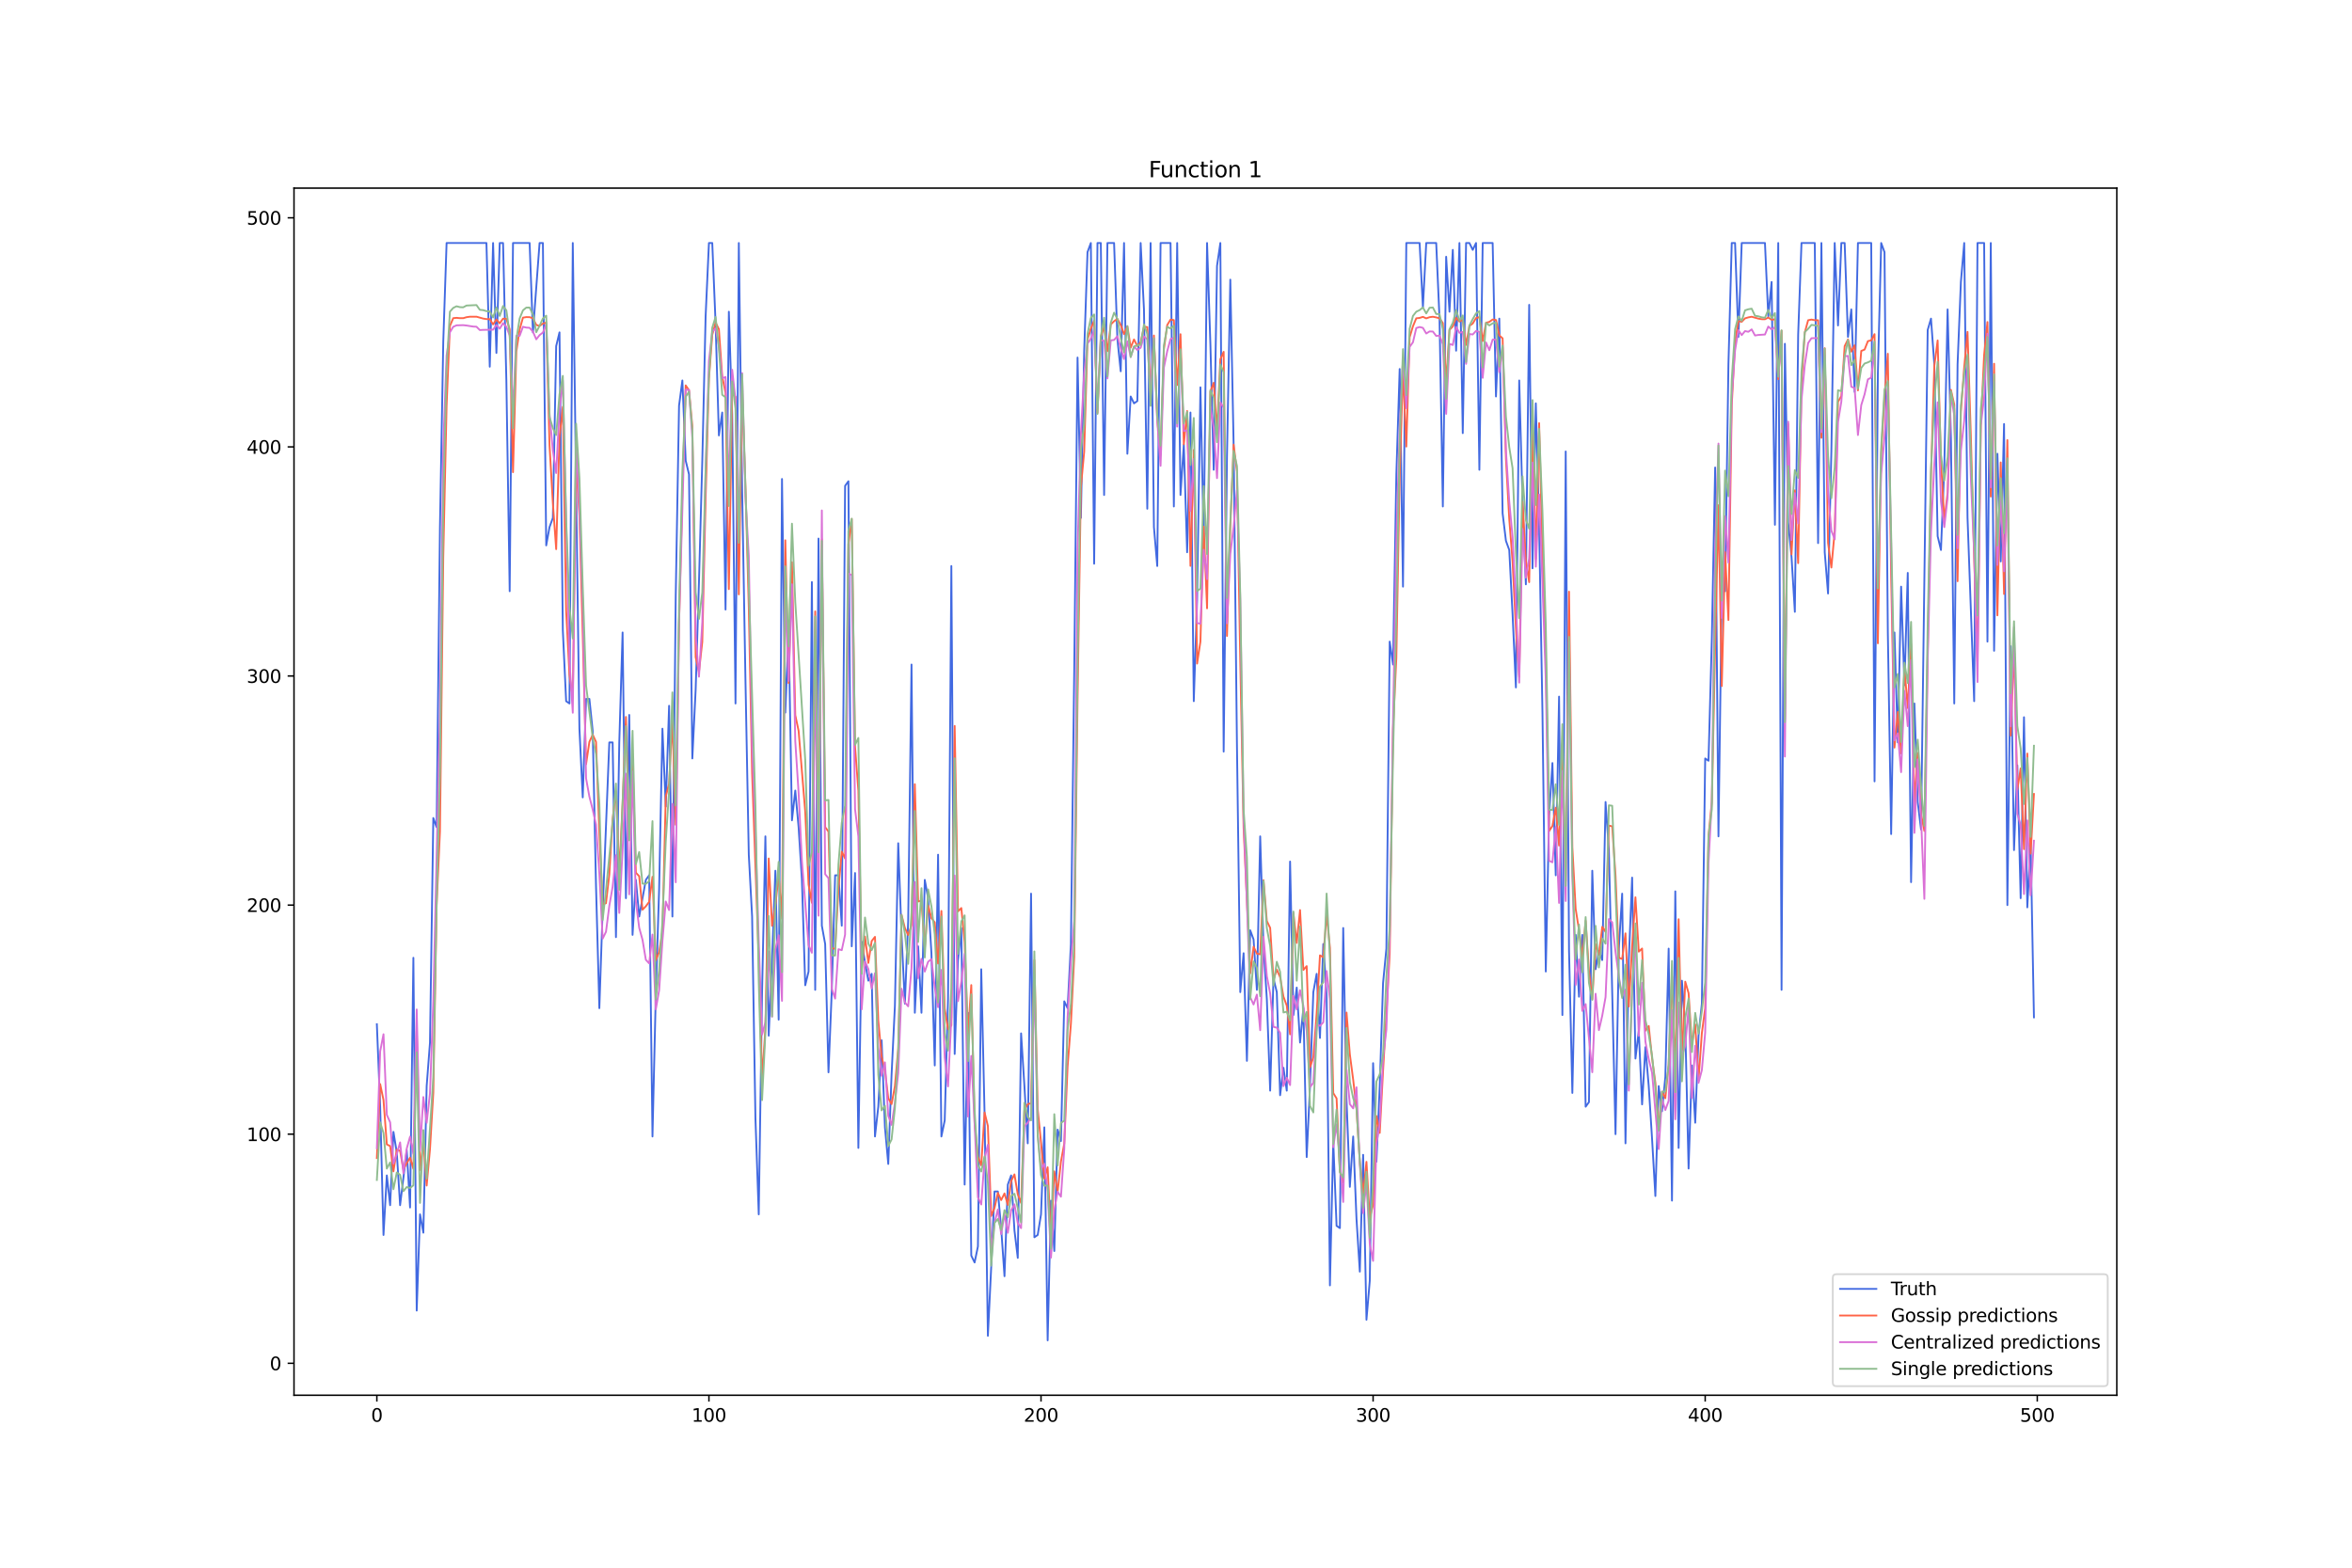 <?xml version="1.0" encoding="utf-8" standalone="no"?>
<!DOCTYPE svg PUBLIC "-//W3C//DTD SVG 1.1//EN"
  "http://www.w3.org/Graphics/SVG/1.1/DTD/svg11.dtd">
<svg xmlns:xlink="http://www.w3.org/1999/xlink" width="1296pt" height="864pt" viewBox="0 0 1296 864" xmlns="http://www.w3.org/2000/svg" version="1.1">
 <defs>
  <style type="text/css">*{stroke-linejoin: round; stroke-linecap: butt}</style>
 </defs>
 <g id="figure_1">
  <g id="patch_1">
   <path d="M 0 864 
L 1296 864 
L 1296 0 
L 0 0 
z
" style="fill: #ffffff"/>
  </g>
  <g id="axes_1">
   <g id="patch_2">
    <path d="M 162 768.96 
L 1166.4 768.96 
L 1166.4 103.68 
L 162 103.68 
z
" style="fill: #ffffff"/>
   </g>
   <g id="matplotlib.axis_1">
    <g id="xtick_1">
     <g id="line2d_1">
      <defs>
       <path id="m5d23e7232f" d="M 0 0 
L 0 3.5 
" style="stroke: #000000; stroke-width: 0.8"/>
      </defs>
      <g>
       <use xlink:href="#m5d23e7232f" x="207.655" y="768.96" style="stroke: #000000; stroke-width: 0.8"/>
      </g>
     </g>
     <g id="text_1">
      <!-- 0 -->
      <g transform="translate(204.473 783.558) scale(0.1 -0.1)">
       <defs>
        <path id="DejaVuSans-30" d="M 2034 4250 
Q 1547 4250 1301 3770 
Q 1056 3291 1056 2328 
Q 1056 1369 1301 889 
Q 1547 409 2034 409 
Q 2525 409 2770 889 
Q 3016 1369 3016 2328 
Q 3016 3291 2770 3770 
Q 2525 4250 2034 4250 
z
M 2034 4750 
Q 2819 4750 3233 4129 
Q 3647 3509 3647 2328 
Q 3647 1150 3233 529 
Q 2819 -91 2034 -91 
Q 1250 -91 836 529 
Q 422 1150 422 2328 
Q 422 3509 836 4129 
Q 1250 4750 2034 4750 
z
" transform="scale(0.016)"/>
       </defs>
       <use xlink:href="#DejaVuSans-30"/>
      </g>
     </g>
    </g>
    <g id="xtick_2">
     <g id="line2d_2">
      <g>
       <use xlink:href="#m5d23e7232f" x="390.639" y="768.96" style="stroke: #000000; stroke-width: 0.8"/>
      </g>
     </g>
     <g id="text_2">
      <!-- 100 -->
      <g transform="translate(381.095 783.558) scale(0.1 -0.1)">
       <defs>
        <path id="DejaVuSans-31" d="M 794 531 
L 1825 531 
L 1825 4091 
L 703 3866 
L 703 4441 
L 1819 4666 
L 2450 4666 
L 2450 531 
L 3481 531 
L 3481 0 
L 794 0 
L 794 531 
z
" transform="scale(0.016)"/>
       </defs>
       <use xlink:href="#DejaVuSans-31"/>
       <use xlink:href="#DejaVuSans-30" x="63.623"/>
       <use xlink:href="#DejaVuSans-30" x="127.246"/>
      </g>
     </g>
    </g>
    <g id="xtick_3">
     <g id="line2d_3">
      <g>
       <use xlink:href="#m5d23e7232f" x="573.623" y="768.96" style="stroke: #000000; stroke-width: 0.8"/>
      </g>
     </g>
     <g id="text_3">
      <!-- 200 -->
      <g transform="translate(564.079 783.558) scale(0.1 -0.1)">
       <defs>
        <path id="DejaVuSans-32" d="M 1228 531 
L 3431 531 
L 3431 0 
L 469 0 
L 469 531 
Q 828 903 1448 1529 
Q 2069 2156 2228 2338 
Q 2531 2678 2651 2914 
Q 2772 3150 2772 3378 
Q 2772 3750 2511 3984 
Q 2250 4219 1831 4219 
Q 1534 4219 1204 4116 
Q 875 4013 500 3803 
L 500 4441 
Q 881 4594 1212 4672 
Q 1544 4750 1819 4750 
Q 2544 4750 2975 4387 
Q 3406 4025 3406 3419 
Q 3406 3131 3298 2873 
Q 3191 2616 2906 2266 
Q 2828 2175 2409 1742 
Q 1991 1309 1228 531 
z
" transform="scale(0.016)"/>
       </defs>
       <use xlink:href="#DejaVuSans-32"/>
       <use xlink:href="#DejaVuSans-30" x="63.623"/>
       <use xlink:href="#DejaVuSans-30" x="127.246"/>
      </g>
     </g>
    </g>
    <g id="xtick_4">
     <g id="line2d_4">
      <g>
       <use xlink:href="#m5d23e7232f" x="756.607" y="768.96" style="stroke: #000000; stroke-width: 0.8"/>
      </g>
     </g>
     <g id="text_4">
      <!-- 300 -->
      <g transform="translate(747.063 783.558) scale(0.1 -0.1)">
       <defs>
        <path id="DejaVuSans-33" d="M 2597 2516 
Q 3050 2419 3304 2112 
Q 3559 1806 3559 1356 
Q 3559 666 3084 287 
Q 2609 -91 1734 -91 
Q 1441 -91 1130 -33 
Q 819 25 488 141 
L 488 750 
Q 750 597 1062 519 
Q 1375 441 1716 441 
Q 2309 441 2620 675 
Q 2931 909 2931 1356 
Q 2931 1769 2642 2001 
Q 2353 2234 1838 2234 
L 1294 2234 
L 1294 2753 
L 1863 2753 
Q 2328 2753 2575 2939 
Q 2822 3125 2822 3475 
Q 2822 3834 2567 4026 
Q 2313 4219 1838 4219 
Q 1578 4219 1281 4162 
Q 984 4106 628 3988 
L 628 4550 
Q 988 4650 1302 4700 
Q 1616 4750 1894 4750 
Q 2613 4750 3031 4423 
Q 3450 4097 3450 3541 
Q 3450 3153 3228 2886 
Q 3006 2619 2597 2516 
z
" transform="scale(0.016)"/>
       </defs>
       <use xlink:href="#DejaVuSans-33"/>
       <use xlink:href="#DejaVuSans-30" x="63.623"/>
       <use xlink:href="#DejaVuSans-30" x="127.246"/>
      </g>
     </g>
    </g>
    <g id="xtick_5">
     <g id="line2d_5">
      <g>
       <use xlink:href="#m5d23e7232f" x="939.591" y="768.96" style="stroke: #000000; stroke-width: 0.8"/>
      </g>
     </g>
     <g id="text_5">
      <!-- 400 -->
      <g transform="translate(930.047 783.558) scale(0.1 -0.1)">
       <defs>
        <path id="DejaVuSans-34" d="M 2419 4116 
L 825 1625 
L 2419 1625 
L 2419 4116 
z
M 2253 4666 
L 3047 4666 
L 3047 1625 
L 3713 1625 
L 3713 1100 
L 3047 1100 
L 3047 0 
L 2419 0 
L 2419 1100 
L 313 1100 
L 313 1709 
L 2253 4666 
z
" transform="scale(0.016)"/>
       </defs>
       <use xlink:href="#DejaVuSans-34"/>
       <use xlink:href="#DejaVuSans-30" x="63.623"/>
       <use xlink:href="#DejaVuSans-30" x="127.246"/>
      </g>
     </g>
    </g>
    <g id="xtick_6">
     <g id="line2d_6">
      <g>
       <use xlink:href="#m5d23e7232f" x="1122.575" y="768.96" style="stroke: #000000; stroke-width: 0.8"/>
      </g>
     </g>
     <g id="text_6">
      <!-- 500 -->
      <g transform="translate(1113.032 783.558) scale(0.1 -0.1)">
       <defs>
        <path id="DejaVuSans-35" d="M 691 4666 
L 3169 4666 
L 3169 4134 
L 1269 4134 
L 1269 2991 
Q 1406 3038 1543 3061 
Q 1681 3084 1819 3084 
Q 2600 3084 3056 2656 
Q 3513 2228 3513 1497 
Q 3513 744 3044 326 
Q 2575 -91 1722 -91 
Q 1428 -91 1123 -41 
Q 819 9 494 109 
L 494 744 
Q 775 591 1075 516 
Q 1375 441 1709 441 
Q 2250 441 2565 725 
Q 2881 1009 2881 1497 
Q 2881 1984 2565 2268 
Q 2250 2553 1709 2553 
Q 1456 2553 1204 2497 
Q 953 2441 691 2322 
L 691 4666 
z
" transform="scale(0.016)"/>
       </defs>
       <use xlink:href="#DejaVuSans-35"/>
       <use xlink:href="#DejaVuSans-30" x="63.623"/>
       <use xlink:href="#DejaVuSans-30" x="127.246"/>
      </g>
     </g>
    </g>
   </g>
   <g id="matplotlib.axis_2">
    <g id="ytick_1">
     <g id="line2d_7">
      <defs>
       <path id="m3caf4c32a7" d="M 0 0 
L -3.5 0 
" style="stroke: #000000; stroke-width: 0.8"/>
      </defs>
      <g>
       <use xlink:href="#m3caf4c32a7" x="162" y="751.346" style="stroke: #000000; stroke-width: 0.8"/>
      </g>
     </g>
     <g id="text_7">
      <!-- 0 -->
      <g transform="translate(148.637 755.146) scale(0.1 -0.1)">
       <use xlink:href="#DejaVuSans-30"/>
      </g>
     </g>
    </g>
    <g id="ytick_2">
     <g id="line2d_8">
      <g>
       <use xlink:href="#m3caf4c32a7" x="162" y="625.083" style="stroke: #000000; stroke-width: 0.8"/>
      </g>
     </g>
     <g id="text_8">
      <!-- 100 -->
      <g transform="translate(135.912 628.882) scale(0.1 -0.1)">
       <use xlink:href="#DejaVuSans-31"/>
       <use xlink:href="#DejaVuSans-30" x="63.623"/>
       <use xlink:href="#DejaVuSans-30" x="127.246"/>
      </g>
     </g>
    </g>
    <g id="ytick_3">
     <g id="line2d_9">
      <g>
       <use xlink:href="#m3caf4c32a7" x="162" y="498.82" style="stroke: #000000; stroke-width: 0.8"/>
      </g>
     </g>
     <g id="text_9">
      <!-- 200 -->
      <g transform="translate(135.912 502.619) scale(0.1 -0.1)">
       <use xlink:href="#DejaVuSans-32"/>
       <use xlink:href="#DejaVuSans-30" x="63.623"/>
       <use xlink:href="#DejaVuSans-30" x="127.246"/>
      </g>
     </g>
    </g>
    <g id="ytick_4">
     <g id="line2d_10">
      <g>
       <use xlink:href="#m3caf4c32a7" x="162" y="372.557" style="stroke: #000000; stroke-width: 0.8"/>
      </g>
     </g>
     <g id="text_10">
      <!-- 300 -->
      <g transform="translate(135.912 376.356) scale(0.1 -0.1)">
       <use xlink:href="#DejaVuSans-33"/>
       <use xlink:href="#DejaVuSans-30" x="63.623"/>
       <use xlink:href="#DejaVuSans-30" x="127.246"/>
      </g>
     </g>
    </g>
    <g id="ytick_5">
     <g id="line2d_11">
      <g>
       <use xlink:href="#m3caf4c32a7" x="162" y="246.294" style="stroke: #000000; stroke-width: 0.8"/>
      </g>
     </g>
     <g id="text_11">
      <!-- 400 -->
      <g transform="translate(135.912 250.093) scale(0.1 -0.1)">
       <use xlink:href="#DejaVuSans-34"/>
       <use xlink:href="#DejaVuSans-30" x="63.623"/>
       <use xlink:href="#DejaVuSans-30" x="127.246"/>
      </g>
     </g>
    </g>
    <g id="ytick_6">
     <g id="line2d_12">
      <g>
       <use xlink:href="#m3caf4c32a7" x="162" y="120.031" style="stroke: #000000; stroke-width: 0.8"/>
      </g>
     </g>
     <g id="text_12">
      <!-- 500 -->
      <g transform="translate(135.912 123.83) scale(0.1 -0.1)">
       <use xlink:href="#DejaVuSans-35"/>
       <use xlink:href="#DejaVuSans-30" x="63.623"/>
       <use xlink:href="#DejaVuSans-30" x="127.246"/>
      </g>
     </g>
    </g>
   </g>
   <g id="line2d_13">
    <path d="M 207.655 564.477 
L 209.484 609.932 
L 211.314 680.639 
L 213.144 647.811 
L 214.974 664.225 
L 216.804 623.821 
L 218.634 635.184 
L 220.463 664.225 
L 224.123 633.922 
L 225.953 665.487 
L 227.783 527.861 
L 229.613 722.306 
L 231.442 669.275 
L 233.272 679.376 
L 235.102 598.568 
L 236.932 574.578 
L 238.762 450.84 
L 240.592 455.891 
L 242.422 290.486 
L 244.251 188.213 
L 246.081 133.92 
L 268.039 133.92 
L 269.869 202.102 
L 271.699 133.92 
L 273.529 194.526 
L 275.359 133.92 
L 277.189 133.92 
L 279.018 209.678 
L 280.848 325.84 
L 282.678 133.92 
L 291.827 133.92 
L 293.657 183.163 
L 297.317 133.92 
L 299.147 133.92 
L 300.976 300.587 
L 302.806 290.486 
L 304.636 285.436 
L 306.466 190.738 
L 308.296 183.163 
L 310.126 347.305 
L 311.956 386.446 
L 313.785 387.709 
L 315.615 133.92 
L 319.275 401.598 
L 321.105 439.477 
L 322.935 385.183 
L 324.764 385.183 
L 326.594 402.86 
L 328.424 488.719 
L 330.254 555.639 
L 332.084 501.345 
L 335.743 409.173 
L 337.573 409.173 
L 339.403 516.497 
L 341.233 409.173 
L 343.063 348.567 
L 344.893 495.032 
L 346.723 394.022 
L 348.552 515.234 
L 350.382 484.931 
L 352.212 505.133 
L 355.872 484.931 
L 357.702 482.406 
L 359.531 626.346 
L 361.361 548.063 
L 363.191 489.982 
L 365.021 401.598 
L 366.851 444.527 
L 368.681 388.971 
L 370.51 505.133 
L 372.34 328.365 
L 374.17 223.567 
L 376 209.678 
L 377.83 253.87 
L 379.66 261.446 
L 381.489 418.012 
L 383.319 380.133 
L 385.149 320.789 
L 386.979 253.87 
L 388.809 174.324 
L 390.639 133.92 
L 392.469 133.92 
L 394.298 178.112 
L 396.128 239.981 
L 397.958 227.355 
L 399.788 335.941 
L 401.618 171.799 
L 403.448 228.617 
L 405.277 387.709 
L 407.107 133.92 
L 408.937 270.284 
L 410.767 375.082 
L 412.597 471.042 
L 414.427 505.133 
L 416.256 616.245 
L 418.086 669.275 
L 419.916 546.8 
L 421.746 460.941 
L 423.576 570.79 
L 425.406 529.123 
L 427.236 479.881 
L 429.065 561.952 
L 430.895 263.971 
L 432.725 392.759 
L 434.555 347.305 
L 436.385 452.103 
L 438.215 435.689 
L 440.044 455.891 
L 441.874 484.931 
L 443.704 543.012 
L 445.534 535.436 
L 447.364 320.789 
L 449.194 545.538 
L 451.023 296.799 
L 452.853 510.184 
L 454.683 520.285 
L 456.513 590.992 
L 458.343 545.538 
L 460.173 482.406 
L 462.003 482.406 
L 463.832 510.184 
L 465.662 267.759 
L 467.492 265.234 
L 469.322 521.548 
L 471.152 481.143 
L 472.982 632.659 
L 474.811 519.022 
L 476.641 530.386 
L 478.471 540.487 
L 480.301 536.699 
L 482.131 626.346 
L 483.961 609.932 
L 485.79 573.315 
L 487.62 621.295 
L 489.45 641.497 
L 491.28 592.255 
L 493.11 554.376 
L 494.94 464.729 
L 496.77 515.234 
L 498.599 553.113 
L 500.429 507.659 
L 502.259 366.244 
L 504.089 558.164 
L 505.919 521.548 
L 507.749 558.164 
L 509.578 484.931 
L 511.408 495.032 
L 513.238 525.335 
L 515.068 587.204 
L 516.898 471.042 
L 518.728 626.346 
L 520.557 617.507 
L 522.387 550.588 
L 524.217 311.951 
L 526.047 580.891 
L 527.877 529.123 
L 529.707 511.447 
L 531.536 652.861 
L 533.366 558.164 
L 535.196 692.003 
L 537.026 695.791 
L 538.856 686.952 
L 540.686 534.174 
L 542.516 613.72 
L 544.345 736.195 
L 546.175 698.316 
L 548.005 656.649 
L 549.835 656.649 
L 551.665 676.851 
L 553.495 703.366 
L 555.324 652.861 
L 557.154 647.811 
L 558.984 678.114 
L 560.814 693.265 
L 562.644 569.528 
L 564.474 598.568 
L 566.303 630.134 
L 568.133 492.507 
L 569.963 681.902 
L 571.793 680.639 
L 573.623 669.275 
L 575.453 621.295 
L 577.283 738.72 
L 579.112 661.7 
L 580.942 689.477 
L 582.772 622.558 
L 584.602 628.871 
L 586.432 551.851 
L 588.262 555.639 
L 590.091 520.285 
L 591.921 370.032 
L 593.751 197.052 
L 595.581 285.436 
L 597.411 193.264 
L 599.241 138.971 
L 601.07 133.92 
L 602.9 310.688 
L 604.73 133.92 
L 606.56 133.92 
L 608.39 272.809 
L 610.22 133.92 
L 613.879 133.92 
L 615.709 186.95 
L 617.539 204.627 
L 619.369 133.92 
L 621.199 250.082 
L 623.029 218.516 
L 624.858 222.304 
L 626.688 221.042 
L 628.518 133.92 
L 630.348 170.536 
L 632.178 280.385 
L 634.008 133.92 
L 635.837 290.486 
L 637.667 311.951 
L 639.497 133.92 
L 644.987 133.92 
L 646.817 279.123 
L 648.646 133.92 
L 650.476 272.809 
L 652.306 245.031 
L 654.136 304.375 
L 655.966 227.355 
L 657.796 386.446 
L 659.625 330.89 
L 661.455 213.466 
L 663.285 298.062 
L 665.115 133.92 
L 666.945 189.476 
L 668.775 258.92 
L 670.604 146.546 
L 672.434 133.92 
L 674.264 414.224 
L 676.094 251.345 
L 677.924 154.122 
L 679.754 245.031 
L 681.583 410.436 
L 683.413 546.8 
L 685.243 525.335 
L 687.073 584.679 
L 688.903 512.709 
L 690.733 517.76 
L 692.563 545.538 
L 694.392 460.941 
L 696.222 521.548 
L 698.052 550.588 
L 699.882 601.093 
L 701.712 539.224 
L 703.542 546.8 
L 705.371 603.619 
L 707.201 588.467 
L 709.031 601.093 
L 710.861 474.83 
L 712.691 559.426 
L 714.521 544.275 
L 716.35 574.578 
L 718.18 555.639 
L 720.01 637.71 
L 721.84 598.568 
L 723.67 546.8 
L 725.5 536.699 
L 727.33 572.053 
L 729.159 520.285 
L 730.989 548.063 
L 732.819 708.417 
L 734.649 628.871 
L 736.479 675.588 
L 738.309 676.851 
L 740.138 511.447 
L 741.968 606.144 
L 743.798 654.124 
L 745.628 626.346 
L 747.458 671.801 
L 749.288 700.841 
L 751.117 636.447 
L 752.947 727.356 
L 754.777 705.892 
L 756.607 585.942 
L 758.437 640.235 
L 760.267 598.568 
L 762.097 541.75 
L 763.926 522.81 
L 765.756 353.618 
L 767.586 366.244 
L 769.416 261.446 
L 771.246 203.365 
L 773.076 323.315 
L 774.905 133.92 
L 782.225 133.92 
L 784.055 169.274 
L 785.884 133.92 
L 791.374 133.92 
L 793.204 175.587 
L 795.034 279.123 
L 796.864 141.496 
L 798.693 171.799 
L 800.523 137.708 
L 802.353 193.264 
L 804.183 133.92 
L 806.013 238.718 
L 807.843 133.92 
L 809.672 133.92 
L 811.502 137.708 
L 813.332 133.92 
L 815.162 258.92 
L 816.992 133.92 
L 822.481 133.92 
L 824.311 218.516 
L 826.141 175.587 
L 827.971 282.91 
L 829.801 298.062 
L 831.63 303.112 
L 833.46 338.466 
L 835.29 378.87 
L 837.12 209.678 
L 838.95 276.597 
L 840.78 322.052 
L 842.61 168.011 
L 844.439 313.214 
L 846.269 222.304 
L 848.099 290.486 
L 849.929 392.759 
L 851.759 535.436 
L 853.589 449.578 
L 855.418 420.537 
L 857.248 482.406 
L 859.078 383.921 
L 860.908 559.426 
L 862.738 248.819 
L 864.568 524.073 
L 866.397 602.356 
L 868.227 515.234 
L 870.057 549.325 
L 871.887 515.234 
L 873.717 609.932 
L 875.547 607.406 
L 877.377 479.881 
L 879.206 534.174 
L 881.036 524.073 
L 882.866 529.123 
L 884.696 442.002 
L 886.526 468.517 
L 890.185 625.083 
L 892.015 522.81 
L 893.845 492.507 
L 895.675 630.134 
L 897.505 529.123 
L 899.335 483.669 
L 901.164 583.416 
L 902.994 568.265 
L 904.824 608.669 
L 906.654 577.103 
L 908.484 598.568 
L 910.314 627.609 
L 912.144 659.174 
L 913.973 598.568 
L 915.803 612.457 
L 917.633 593.517 
L 919.463 522.81 
L 921.293 661.7 
L 923.123 491.244 
L 924.952 632.659 
L 926.782 540.487 
L 928.612 565.74 
L 930.442 644.023 
L 932.272 587.204 
L 934.102 618.77 
L 935.931 570.79 
L 937.761 553.113 
L 939.591 418.012 
L 941.421 419.274 
L 943.251 352.355 
L 945.081 257.658 
L 946.911 460.941 
L 948.74 325.84 
L 950.57 325.84 
L 952.4 200.839 
L 954.23 133.92 
L 956.06 133.92 
L 957.89 185.688 
L 959.719 133.92 
L 972.528 133.92 
L 974.358 174.324 
L 976.188 155.385 
L 978.018 289.224 
L 979.848 133.92 
L 981.678 545.538 
L 983.507 189.476 
L 985.337 287.961 
L 987.167 306.9 
L 988.997 337.204 
L 990.827 184.425 
L 992.657 133.92 
L 999.976 133.92 
L 1001.806 299.325 
L 1003.636 133.92 
L 1005.465 304.375 
L 1007.295 327.102 
L 1009.125 248.819 
L 1010.955 133.92 
L 1012.785 179.375 
L 1014.615 133.92 
L 1016.444 133.92 
L 1018.274 185.688 
L 1020.104 170.536 
L 1021.934 215.991 
L 1023.764 133.92 
L 1031.083 133.92 
L 1032.913 430.638 
L 1034.743 205.89 
L 1036.573 133.92 
L 1038.403 138.971 
L 1040.232 348.567 
L 1042.062 459.679 
L 1043.892 348.567 
L 1045.722 409.173 
L 1047.552 323.315 
L 1049.382 377.608 
L 1051.211 315.739 
L 1053.041 486.194 
L 1054.871 387.709 
L 1056.701 442.002 
L 1058.531 457.153 
L 1062.191 181.9 
L 1064.02 175.587 
L 1065.85 200.839 
L 1067.68 295.537 
L 1069.51 303.112 
L 1071.34 257.658 
L 1073.17 170.536 
L 1074.999 241.244 
L 1076.829 387.709 
L 1078.659 200.839 
L 1080.489 155.385 
L 1082.319 133.92 
L 1084.149 285.436 
L 1087.808 386.446 
L 1089.638 133.92 
L 1093.298 133.92 
L 1095.128 353.618 
L 1096.958 133.92 
L 1098.787 358.668 
L 1100.617 250.082 
L 1102.447 309.426 
L 1104.277 233.668 
L 1106.107 498.82 
L 1107.937 356.143 
L 1109.766 468.517 
L 1111.596 421.8 
L 1113.426 495.032 
L 1115.256 395.285 
L 1117.086 500.083 
L 1118.916 464.729 
L 1120.745 560.689 
L 1120.745 560.689 
" clip-path="url(#p516ac23c42)" style="fill: none; stroke: #4169e1; stroke-linecap: square"/>
   </g>
   <g id="line2d_14">
    <path d="M 207.655 638.243 
L 209.484 597.471 
L 211.314 606.238 
L 213.144 630.724 
L 214.974 631.615 
L 216.804 645.581 
L 218.634 633.586 
L 220.463 634.275 
L 222.293 644.57 
L 224.123 641.06 
L 225.953 638.035 
L 227.783 644.151 
L 229.613 568.093 
L 231.442 644.853 
L 233.272 628.803 
L 235.102 653.397 
L 236.932 633.326 
L 238.762 602.196 
L 240.592 498.722 
L 242.422 458.168 
L 244.251 306.867 
L 246.081 223.57 
L 247.911 179.637 
L 249.741 175.355 
L 251.571 175.168 
L 253.401 175.349 
L 255.23 175.356 
L 257.06 174.812 
L 258.89 174.54 
L 262.55 174.532 
L 266.209 175.561 
L 268.039 175.857 
L 269.869 175.876 
L 271.699 178.793 
L 273.529 176.048 
L 275.359 178.2 
L 277.189 175.627 
L 279.018 175.69 
L 280.848 181.468 
L 282.678 260.245 
L 284.508 193.797 
L 286.338 181.563 
L 288.168 175.058 
L 289.997 174.762 
L 291.827 174.787 
L 293.657 175.414 
L 295.487 179.061 
L 297.317 179.664 
L 299.147 178.341 
L 300.976 177.806 
L 302.806 245.523 
L 304.636 277.202 
L 306.466 302.662 
L 308.296 240.932 
L 310.126 224.194 
L 311.956 336.388 
L 313.785 371.91 
L 315.615 384.516 
L 317.445 253.846 
L 319.275 284.316 
L 321.105 350.066 
L 322.935 421.191 
L 324.764 408.855 
L 326.594 404.913 
L 328.424 408.877 
L 330.254 458.999 
L 332.084 498.301 
L 333.914 497.791 
L 335.743 481.892 
L 337.573 451.286 
L 339.403 436.013 
L 341.233 481.169 
L 343.063 442.764 
L 344.893 395.122 
L 346.723 458.928 
L 348.552 417.642 
L 350.382 480.969 
L 352.212 482.914 
L 354.042 501.372 
L 355.872 499.484 
L 357.702 497.032 
L 359.531 483.238 
L 361.361 529.27 
L 363.191 524.699 
L 365.021 513.368 
L 366.851 438.934 
L 368.681 431.885 
L 370.51 397.019 
L 372.34 454.563 
L 374.17 344.054 
L 376 270.913 
L 377.83 212.401 
L 379.66 215.042 
L 381.489 234.973 
L 383.319 362.205 
L 385.149 370.342 
L 386.979 353.68 
L 388.809 274.653 
L 390.639 208.749 
L 392.469 184.517 
L 394.298 177.737 
L 396.128 181.432 
L 397.958 207.492 
L 399.788 216.471 
L 401.618 324.698 
L 403.448 217.007 
L 405.277 218.62 
L 407.107 327.575 
L 408.937 216.255 
L 410.767 268.301 
L 412.597 334.963 
L 414.427 426.018 
L 418.086 528.704 
L 419.916 594.709 
L 421.746 566.817 
L 423.576 473.129 
L 425.406 510.251 
L 427.236 499.099 
L 429.065 482.353 
L 430.895 506.311 
L 432.725 297.763 
L 434.555 376.486 
L 436.385 309.846 
L 438.215 394.128 
L 440.044 402.772 
L 443.704 447.369 
L 445.534 487.567 
L 447.364 497.558 
L 449.194 336.969 
L 451.023 467.674 
L 452.853 297.17 
L 454.683 455.839 
L 456.513 458.334 
L 458.343 522.516 
L 460.173 522.992 
L 462.003 489.684 
L 463.832 469.368 
L 465.662 473.155 
L 467.492 299.906 
L 469.322 286.042 
L 471.152 411.624 
L 472.982 435.774 
L 474.811 535.033 
L 476.641 516.17 
L 478.471 530.713 
L 480.301 518.65 
L 482.131 516.329 
L 483.961 562.434 
L 485.79 582.28 
L 487.62 589.95 
L 489.45 605.296 
L 491.28 608.509 
L 493.11 598.598 
L 494.94 577.795 
L 496.77 504.211 
L 498.599 511.397 
L 500.429 515.322 
L 502.259 509.942 
L 504.089 432.182 
L 505.919 496.858 
L 507.749 496.355 
L 509.578 522.611 
L 511.408 498.953 
L 513.238 506.049 
L 515.068 508.319 
L 516.898 531.057 
L 518.728 502.049 
L 520.557 555.788 
L 522.387 567.302 
L 524.217 565.188 
L 526.047 400.081 
L 527.877 502.299 
L 529.707 500.448 
L 531.536 519.299 
L 533.366 570.095 
L 535.196 542.904 
L 537.026 618.931 
L 538.856 637.477 
L 540.686 642.259 
L 542.516 613.13 
L 544.345 620.545 
L 546.175 670.203 
L 548.005 665.708 
L 549.835 657.412 
L 551.665 661.397 
L 553.495 657.727 
L 555.324 664.051 
L 557.154 650.914 
L 558.984 647.229 
L 560.814 658.226 
L 562.644 663.004 
L 564.474 612.064 
L 566.303 608.476 
L 568.133 608.09 
L 569.963 529.142 
L 571.793 611.164 
L 573.623 629.643 
L 575.453 649.534 
L 577.283 643.31 
L 579.112 683.127 
L 580.942 645.562 
L 582.772 656.8 
L 584.602 640.162 
L 586.432 630.219 
L 588.262 587.905 
L 590.091 564.136 
L 591.921 527.426 
L 593.751 385.927 
L 595.581 268.678 
L 597.411 248.894 
L 599.241 187.148 
L 601.07 181.099 
L 602.9 176.704 
L 604.73 227.585 
L 606.56 185.506 
L 608.39 180.043 
L 610.22 193.543 
L 612.05 178.828 
L 613.879 177.046 
L 615.709 175.719 
L 617.539 179.1 
L 619.369 184.156 
L 621.199 179.78 
L 623.029 191.587 
L 624.858 187.085 
L 626.688 190.684 
L 628.518 188.651 
L 630.348 180.2 
L 632.178 180.237 
L 634.008 217.347 
L 635.837 184.916 
L 637.667 231.089 
L 639.497 250.807 
L 641.327 192.49 
L 643.157 179.162 
L 644.987 176.131 
L 646.817 176.406 
L 648.646 212.205 
L 650.476 184.187 
L 652.306 244.849 
L 654.136 226.51 
L 655.966 311.874 
L 657.796 247.98 
L 659.625 365.713 
L 661.455 353.642 
L 663.285 290.276 
L 665.115 335.272 
L 666.945 215.758 
L 668.775 210.959 
L 670.604 237.749 
L 672.434 197.985 
L 674.264 193.879 
L 676.094 350.504 
L 677.924 290.643 
L 679.754 245.058 
L 681.583 259.772 
L 683.413 364.793 
L 685.243 456.163 
L 688.903 536.441 
L 690.733 521.784 
L 692.563 525.598 
L 694.392 525.94 
L 696.222 485.068 
L 698.052 507.598 
L 699.882 511.354 
L 701.712 539.822 
L 703.542 534.445 
L 705.371 538.534 
L 707.201 549.27 
L 709.031 554.215 
L 710.861 570.075 
L 712.691 503.11 
L 714.521 519.681 
L 716.35 501.558 
L 718.18 534.578 
L 720.01 532.457 
L 721.84 588.232 
L 723.67 582.737 
L 725.5 558.597 
L 727.33 526.526 
L 729.159 527.558 
L 730.989 504 
L 732.819 522.224 
L 734.649 602.413 
L 736.479 605.365 
L 738.309 645.393 
L 740.138 651.681 
L 741.968 558.038 
L 743.798 581.108 
L 745.628 595.029 
L 747.458 611.011 
L 749.288 640.32 
L 751.117 657.689 
L 752.947 640.317 
L 754.777 671.394 
L 756.607 664.011 
L 758.437 615.067 
L 760.267 624.378 
L 762.097 590.22 
L 763.926 558.876 
L 765.756 525.604 
L 767.586 401.75 
L 769.416 362.558 
L 771.246 262.76 
L 773.076 204.083 
L 774.905 246.115 
L 776.735 185.879 
L 778.565 179.841 
L 780.395 175.424 
L 782.225 175.216 
L 784.055 174.626 
L 785.884 175.455 
L 787.714 174.807 
L 789.544 174.563 
L 791.374 174.925 
L 793.204 175.416 
L 795.034 178.048 
L 796.864 210.49 
L 798.693 181.84 
L 800.523 179.895 
L 802.353 175.188 
L 804.183 177.204 
L 806.013 176.29 
L 807.843 190.098 
L 809.672 179.615 
L 811.502 178.307 
L 813.332 175.27 
L 815.162 174.73 
L 816.992 187.953 
L 818.822 177.915 
L 820.651 177.412 
L 822.481 176.086 
L 824.311 176.353 
L 826.141 184.82 
L 827.971 186.478 
L 829.801 252.801 
L 831.63 286.075 
L 833.46 309.525 
L 835.29 346.36 
L 837.12 373.008 
L 838.95 276.495 
L 840.78 308.986 
L 842.61 320.85 
L 844.439 230.243 
L 846.269 308.012 
L 848.099 233.212 
L 849.929 304.877 
L 851.759 363.06 
L 853.589 458.023 
L 855.418 455.241 
L 857.248 445.154 
L 859.078 466.017 
L 860.908 413.137 
L 862.738 485.544 
L 864.568 326.087 
L 866.397 466.961 
L 868.227 500.966 
L 870.057 512.588 
L 871.887 527.436 
L 873.717 507.455 
L 875.547 534.947 
L 877.377 550.602 
L 879.206 520.358 
L 881.036 526.117 
L 882.866 510.832 
L 884.696 513.585 
L 886.526 454.986 
L 888.356 455.44 
L 890.185 482.538 
L 892.015 527.804 
L 893.845 528.551 
L 895.675 514.389 
L 897.505 554.734 
L 899.335 521.52 
L 901.164 494.52 
L 902.994 524.481 
L 904.824 522.754 
L 906.654 568.067 
L 908.484 565.446 
L 910.314 583.161 
L 912.144 596.753 
L 913.973 621.695 
L 915.803 601.601 
L 917.633 605.268 
L 919.463 586.829 
L 921.293 538.007 
L 923.123 590.894 
L 924.952 506.614 
L 926.782 583.844 
L 928.612 541.026 
L 930.442 547.356 
L 932.272 575.538 
L 934.102 564.586 
L 935.931 595.094 
L 937.761 569.377 
L 939.591 555.672 
L 941.421 460.749 
L 943.251 442.071 
L 945.081 356.911 
L 946.911 278.423 
L 948.74 378.128 
L 950.57 304.302 
L 952.4 341.706 
L 954.23 223.292 
L 956.06 188.375 
L 957.89 176.94 
L 959.719 177.354 
L 961.549 175.439 
L 963.379 174.905 
L 965.209 174.555 
L 968.869 175.588 
L 970.698 175.907 
L 972.528 175.928 
L 974.358 175.031 
L 976.188 176.221 
L 978.018 175.941 
L 979.848 208.965 
L 981.678 182.248 
L 983.507 396.723 
L 985.337 233.684 
L 987.167 305.532 
L 988.997 270.211 
L 990.827 310.364 
L 992.657 210.978 
L 994.486 183.207 
L 996.316 176.477 
L 998.146 176.123 
L 999.976 176.463 
L 1001.806 176.483 
L 1003.636 241.31 
L 1005.465 191.893 
L 1007.295 299.173 
L 1009.125 312.792 
L 1010.955 292.845 
L 1012.785 221.43 
L 1014.615 218.297 
L 1016.444 190.772 
L 1018.274 187.079 
L 1020.104 193.777 
L 1021.934 190.289 
L 1023.764 215.161 
L 1025.594 193.401 
L 1027.424 192.655 
L 1029.253 187.999 
L 1031.083 187.595 
L 1032.913 184.15 
L 1034.743 354.539 
L 1036.573 249.938 
L 1038.403 218.791 
L 1040.232 194.947 
L 1042.062 317.382 
L 1043.892 412.023 
L 1045.722 392.406 
L 1047.552 415.239 
L 1049.382 367.887 
L 1051.211 390.217 
L 1053.041 354.945 
L 1054.871 443.113 
L 1056.701 414.971 
L 1058.531 448.758 
L 1060.361 457.97 
L 1064.02 262.031 
L 1065.85 201.559 
L 1067.68 187.636 
L 1069.51 254.336 
L 1071.34 286.844 
L 1073.17 271.557 
L 1074.999 214.873 
L 1076.829 222.966 
L 1078.659 320.325 
L 1080.489 226.903 
L 1082.319 202.333 
L 1084.149 182.896 
L 1085.978 239.933 
L 1087.808 307.372 
L 1089.638 364.978 
L 1091.468 234.473 
L 1093.298 195.532 
L 1095.128 177.467 
L 1096.958 273.681 
L 1098.787 200.458 
L 1100.617 339.145 
L 1102.447 254.864 
L 1104.277 327.385 
L 1106.107 242.546 
L 1107.937 405.374 
L 1109.766 356.423 
L 1111.596 435.214 
L 1113.426 423.466 
L 1115.256 467.999 
L 1117.086 415.295 
L 1118.916 470.481 
L 1120.745 437.607 
L 1120.745 437.607 
" clip-path="url(#p516ac23c42)" style="fill: none; stroke: #ff6347; stroke-linecap: square"/>
   </g>
   <g id="line2d_15">
    <path d="M 207.655 632.83 
L 209.484 579.383 
L 211.314 569.99 
L 213.144 614.424 
L 214.974 618.533 
L 216.804 641.252 
L 218.634 636.091 
L 220.463 629.608 
L 222.293 646.638 
L 224.123 633.016 
L 225.953 626.455 
L 227.783 635.921 
L 229.613 556.354 
L 231.442 634.145 
L 233.272 604.607 
L 235.102 618.867 
L 236.932 602.542 
L 238.762 551.695 
L 242.422 391.86 
L 244.251 245.885 
L 246.081 195.981 
L 247.911 183.127 
L 249.741 180.105 
L 251.571 179.305 
L 255.23 179.202 
L 257.06 179.404 
L 260.72 179.986 
L 262.55 180.065 
L 264.38 181.914 
L 266.209 181.803 
L 271.699 181.699 
L 273.529 179.142 
L 275.359 181.147 
L 277.189 178.128 
L 279.018 180.108 
L 280.848 184.944 
L 282.678 226.864 
L 284.508 185.063 
L 286.338 185.07 
L 288.168 180.096 
L 289.997 180.55 
L 291.827 180.659 
L 293.657 182.765 
L 295.487 187.014 
L 297.317 184.687 
L 299.147 183.281 
L 300.976 178.608 
L 302.806 228.134 
L 304.636 248.198 
L 306.466 260.706 
L 308.296 225.573 
L 310.126 209.779 
L 313.785 364.363 
L 315.615 392.819 
L 317.445 243.207 
L 319.275 280.509 
L 321.105 332.463 
L 322.935 428.993 
L 324.764 439.054 
L 326.594 446.21 
L 328.424 454.465 
L 330.254 481.412 
L 332.084 517.319 
L 333.914 513.531 
L 335.743 499.243 
L 337.573 488.703 
L 339.403 471.366 
L 341.233 503.151 
L 343.063 468.373 
L 344.893 426.361 
L 346.723 492.91 
L 348.552 425.194 
L 350.382 496.778 
L 352.212 511.315 
L 354.042 517.977 
L 355.872 528.961 
L 357.702 530.947 
L 359.531 515.057 
L 361.361 556.287 
L 363.191 545.757 
L 365.021 518.554 
L 366.851 496.849 
L 368.681 501.573 
L 370.51 443.081 
L 372.34 486.259 
L 374.17 342.568 
L 376 280.99 
L 377.83 214.751 
L 379.66 214.873 
L 381.489 241.408 
L 383.319 350.102 
L 385.149 372.949 
L 386.979 342.976 
L 388.809 259.306 
L 390.639 198.844 
L 392.469 182.736 
L 394.298 180.997 
L 396.128 190.689 
L 397.958 208.535 
L 399.788 207.753 
L 401.618 267.948 
L 403.448 203.782 
L 405.277 220.376 
L 407.107 291.672 
L 408.937 205.63 
L 410.767 274.144 
L 412.597 306.377 
L 414.427 411.652 
L 416.256 457.335 
L 418.086 519.177 
L 419.916 570.15 
L 421.746 563.476 
L 423.576 524.335 
L 425.406 560.361 
L 427.236 523.356 
L 429.065 515.437 
L 430.895 551.608 
L 432.725 324.746 
L 434.555 375.244 
L 436.385 322.014 
L 438.215 408.517 
L 440.044 436.909 
L 441.874 474.535 
L 445.534 520.887 
L 447.364 525.101 
L 449.194 365.511 
L 451.023 504.691 
L 452.853 281.315 
L 454.683 481.802 
L 456.513 483.991 
L 458.343 544.933 
L 460.173 550.345 
L 462.003 523.133 
L 463.832 523.655 
L 465.662 515.076 
L 467.492 316.097 
L 469.322 316.945 
L 471.152 445.943 
L 472.982 460.992 
L 474.811 556.28 
L 476.641 529.863 
L 478.471 534.071 
L 480.301 544.759 
L 482.131 536.372 
L 483.961 577.055 
L 485.79 592.885 
L 487.62 585.502 
L 489.45 614.881 
L 491.28 619.98 
L 493.11 607.959 
L 494.94 591.456 
L 496.77 544.894 
L 498.599 552.448 
L 500.429 554.632 
L 502.259 533.693 
L 504.089 486.111 
L 505.919 539.118 
L 507.749 528.448 
L 509.578 535.474 
L 511.408 530.056 
L 513.238 528.577 
L 515.068 544.162 
L 516.898 555.102 
L 518.728 534.561 
L 520.557 582.728 
L 522.387 598.741 
L 524.217 560.675 
L 526.047 482.529 
L 527.877 551.793 
L 529.707 540.973 
L 531.536 525.657 
L 533.366 615.354 
L 535.196 581.952 
L 537.026 619.162 
L 538.856 659.895 
L 540.686 663.837 
L 542.516 638.336 
L 544.345 630.914 
L 546.175 690.233 
L 548.005 673.988 
L 549.835 666.558 
L 551.665 680.121 
L 553.495 669.14 
L 555.324 679.419 
L 557.154 667.133 
L 558.984 663.753 
L 560.814 674.088 
L 562.644 676.864 
L 564.474 620.809 
L 566.303 618.741 
L 568.133 615.821 
L 569.963 539.836 
L 571.793 624.957 
L 573.623 644.325 
L 575.453 641.403 
L 577.283 656.449 
L 579.112 693.131 
L 580.942 666.755 
L 582.772 656.779 
L 584.602 659.536 
L 586.432 633.114 
L 588.262 560.652 
L 590.091 529.943 
L 591.921 507.451 
L 593.751 302.635 
L 595.581 239.404 
L 597.411 205.449 
L 599.241 189.423 
L 601.07 186.622 
L 602.9 182 
L 604.73 225.229 
L 606.56 187.498 
L 608.39 187.823 
L 610.22 208.538 
L 612.05 187.585 
L 613.879 187.362 
L 615.709 185.273 
L 617.539 191.869 
L 619.369 197.873 
L 621.199 188.093 
L 623.029 196.771 
L 624.858 190.938 
L 626.688 192.902 
L 628.518 191.65 
L 630.348 185.403 
L 632.178 187.009 
L 634.008 218.639 
L 635.837 186.614 
L 637.667 232.015 
L 639.497 256.721 
L 641.327 202.579 
L 643.157 193.58 
L 644.987 186.893 
L 646.817 186.167 
L 648.646 235.123 
L 650.476 193.734 
L 652.306 237.572 
L 654.136 237.177 
L 655.966 281.574 
L 657.796 252.955 
L 659.625 343.407 
L 661.455 343.745 
L 663.285 302.981 
L 665.115 319.188 
L 666.945 224.276 
L 668.775 235.844 
L 670.604 263.519 
L 672.434 221.756 
L 674.264 224.686 
L 676.094 343.526 
L 677.924 305.342 
L 679.754 290.415 
L 681.583 270.111 
L 683.413 330.703 
L 685.243 450.557 
L 687.073 497.462 
L 688.903 549.614 
L 690.733 553.607 
L 692.563 548.133 
L 694.392 567.777 
L 696.222 516.207 
L 698.052 537.997 
L 699.882 547.547 
L 701.712 565.945 
L 703.542 566.367 
L 705.371 569.248 
L 707.201 598.617 
L 709.031 593.965 
L 710.861 598.021 
L 712.691 548.927 
L 714.521 556.287 
L 716.35 545.701 
L 718.18 554.44 
L 720.01 568.235 
L 721.84 599.171 
L 723.67 596.779 
L 725.5 564.637 
L 727.33 565.372 
L 729.159 563.418 
L 730.989 535.185 
L 732.819 550.675 
L 734.649 632.274 
L 736.479 619.655 
L 738.309 639.163 
L 740.138 662.441 
L 741.968 589.591 
L 743.798 608.572 
L 745.628 610.838 
L 747.458 599.232 
L 749.288 641.774 
L 751.117 668.593 
L 752.947 651.754 
L 754.777 685.695 
L 756.607 694.917 
L 758.437 630.587 
L 760.267 619.229 
L 762.097 583.35 
L 763.926 567.48 
L 765.756 515.339 
L 767.586 397.123 
L 769.416 296.631 
L 771.246 236.62 
L 773.076 197.436 
L 774.905 224.985 
L 776.735 191.189 
L 778.565 188.627 
L 780.395 180.803 
L 782.225 180.233 
L 784.055 180.69 
L 785.884 183.797 
L 787.714 182.659 
L 789.544 182.708 
L 791.374 185.164 
L 793.204 184.928 
L 795.034 189.65 
L 796.864 228.106 
L 798.693 189.526 
L 800.523 190.137 
L 802.353 180.18 
L 804.183 183.452 
L 806.013 182.909 
L 807.843 200.52 
L 809.672 184.071 
L 811.502 184.337 
L 813.332 182.394 
L 815.162 182.958 
L 816.992 208.25 
L 818.822 188.725 
L 820.651 193.016 
L 822.481 187.163 
L 824.311 187.208 
L 826.141 205.088 
L 827.971 191.354 
L 829.801 248.383 
L 831.63 276.3 
L 833.46 295.925 
L 835.29 331.937 
L 837.12 376.223 
L 838.95 291.559 
L 840.78 318.363 
L 842.61 307.756 
L 844.439 254.905 
L 846.269 312.307 
L 848.099 272.513 
L 849.929 321.441 
L 851.759 374.511 
L 853.589 474.37 
L 855.418 475.262 
L 857.248 455.806 
L 859.078 497.635 
L 860.908 424.848 
L 862.738 496.576 
L 864.568 353.749 
L 866.397 482.529 
L 868.227 542.811 
L 870.057 528.8 
L 871.887 557.154 
L 873.717 553.387 
L 877.377 590.95 
L 879.206 547.692 
L 881.036 567.752 
L 882.866 559.797 
L 884.696 549.541 
L 886.526 506.509 
L 888.356 508.326 
L 890.185 524.647 
L 892.015 538.2 
L 893.845 549.119 
L 895.675 545.384 
L 897.505 601.088 
L 899.335 545.024 
L 901.164 516.817 
L 902.994 570.871 
L 904.824 541.63 
L 906.654 574.108 
L 908.484 583.857 
L 910.314 591.187 
L 913.973 633.302 
L 915.803 605.599 
L 917.633 611.772 
L 919.463 606.692 
L 921.293 556.677 
L 923.123 616.87 
L 924.952 552.46 
L 926.782 581.995 
L 928.612 576.373 
L 930.442 555.11 
L 932.272 605.122 
L 934.102 576.293 
L 935.931 596.776 
L 937.761 589.754 
L 939.591 569.157 
L 941.421 475.86 
L 943.251 441.043 
L 945.081 301.998 
L 946.911 244.464 
L 948.74 340.609 
L 950.57 284.507 
L 952.4 310.065 
L 954.23 218.831 
L 956.06 193.18 
L 957.89 181.933 
L 959.719 184.691 
L 961.549 182.452 
L 963.379 182.859 
L 965.209 181.528 
L 967.039 184.89 
L 968.869 184.593 
L 972.528 184.363 
L 974.358 179.971 
L 976.188 181.52 
L 978.018 180.335 
L 979.848 207.464 
L 981.678 187.855 
L 983.507 416.955 
L 985.337 232.394 
L 987.167 297.641 
L 988.997 271.782 
L 990.827 288.531 
L 992.657 220.382 
L 994.486 200.987 
L 996.316 189.088 
L 998.146 186.399 
L 1001.806 186.31 
L 1003.636 238.186 
L 1005.465 195.87 
L 1007.295 271.419 
L 1009.125 292.459 
L 1010.955 297.201 
L 1012.785 232.535 
L 1014.615 221.354 
L 1016.444 196.295 
L 1018.274 196.165 
L 1020.104 213.134 
L 1021.934 213.877 
L 1023.764 239.764 
L 1025.594 223.264 
L 1027.424 217.307 
L 1029.253 209.064 
L 1031.083 208.141 
L 1032.913 192.517 
L 1034.743 322.12 
L 1036.573 261.108 
L 1038.403 241.057 
L 1040.232 213.324 
L 1042.062 299.606 
L 1043.892 408.057 
L 1045.722 404.102 
L 1047.552 425.56 
L 1049.382 380.714 
L 1051.211 400.221 
L 1053.041 363.708 
L 1054.871 459.019 
L 1056.701 418.483 
L 1058.531 450.811 
L 1060.361 495.385 
L 1062.191 364.13 
L 1064.02 292.889 
L 1065.85 255.847 
L 1067.68 221.734 
L 1069.51 276.321 
L 1071.34 290.517 
L 1073.17 274.358 
L 1074.999 217.411 
L 1076.829 228.958 
L 1078.659 302.207 
L 1080.489 248.279 
L 1082.319 231.884 
L 1084.149 200.564 
L 1085.978 263.357 
L 1087.808 304.856 
L 1089.638 375.892 
L 1091.468 234.427 
L 1093.298 219.067 
L 1095.128 183.901 
L 1096.958 268.593 
L 1098.787 210.174 
L 1100.617 311.371 
L 1102.447 272.373 
L 1104.277 314.854 
L 1106.107 263.323 
L 1107.937 400.33 
L 1109.766 345.631 
L 1111.596 448.46 
L 1113.426 454.632 
L 1115.256 492.75 
L 1117.086 452.141 
L 1118.916 493.44 
L 1120.745 463.349 
L 1120.745 463.349 
" clip-path="url(#p516ac23c42)" style="fill: none; stroke: #da70d6; stroke-linecap: square"/>
   </g>
   <g id="line2d_16">
    <path d="M 207.655 650.318 
L 209.484 618.569 
L 211.314 624.409 
L 213.144 644.051 
L 214.974 640.641 
L 216.804 655.41 
L 218.634 646.194 
L 220.463 647.493 
L 222.293 656.508 
L 224.123 654.209 
L 225.953 654.747 
L 227.783 653.26 
L 229.613 579.945 
L 231.442 662.956 
L 233.272 622.801 
L 235.102 649.566 
L 238.762 593.775 
L 240.592 498.536 
L 242.422 425.086 
L 244.251 275.599 
L 246.081 202.832 
L 247.911 171.771 
L 249.741 169.705 
L 251.571 168.792 
L 253.401 169.271 
L 255.23 169.376 
L 257.06 168.391 
L 262.55 168.135 
L 264.38 170.74 
L 266.209 170.924 
L 268.039 171.482 
L 269.869 171.644 
L 271.699 174.942 
L 273.529 169.467 
L 275.359 174.118 
L 277.189 168.644 
L 279.018 171.035 
L 280.848 184.069 
L 282.678 236.09 
L 284.508 187.096 
L 286.338 175.488 
L 288.168 171.031 
L 289.997 169.533 
L 291.827 169.498 
L 293.657 173.308 
L 295.487 183.095 
L 297.317 179.545 
L 299.147 175.518 
L 300.976 173.969 
L 302.806 229.873 
L 304.636 235.901 
L 306.466 239.755 
L 308.296 217.295 
L 310.126 207.154 
L 311.956 286.342 
L 313.785 334.529 
L 315.615 351.881 
L 317.445 233.488 
L 319.275 263.652 
L 321.105 323.424 
L 322.935 377.818 
L 326.594 406.649 
L 328.424 415.647 
L 330.254 442.524 
L 332.084 507.02 
L 333.914 490.661 
L 337.573 453.226 
L 339.403 431.831 
L 341.233 490.366 
L 343.063 442.051 
L 344.893 400.227 
L 346.723 463.161 
L 348.552 402.782 
L 350.382 476.283 
L 352.212 469.574 
L 354.042 486.996 
L 355.872 487.087 
L 357.702 485.692 
L 359.531 452.554 
L 361.361 550.793 
L 363.191 534.722 
L 365.021 507.147 
L 366.851 463.834 
L 368.681 435.75 
L 370.51 381.585 
L 372.34 443.952 
L 374.17 334.213 
L 376 259.48 
L 377.83 218.65 
L 379.66 215.912 
L 381.489 237.195 
L 383.319 326.382 
L 385.149 341.1 
L 386.979 326.517 
L 388.809 258.909 
L 390.639 207.408 
L 392.469 180.618 
L 394.298 174.697 
L 396.128 191.757 
L 397.958 217.599 
L 399.788 219.005 
L 401.618 278.911 
L 403.448 210.225 
L 405.277 225.273 
L 407.107 299.132 
L 408.937 206.215 
L 410.767 269.256 
L 412.597 322.577 
L 416.256 444.136 
L 418.086 541.176 
L 419.916 606.32 
L 421.746 569.312 
L 423.576 504.801 
L 425.406 560.163 
L 427.236 496.997 
L 429.065 474.988 
L 430.895 535.803 
L 432.725 312.15 
L 434.555 356.226 
L 436.385 288.607 
L 438.215 331.767 
L 443.704 418.83 
L 445.534 477.131 
L 447.364 469.562 
L 449.194 339.717 
L 451.023 469.737 
L 452.853 298.162 
L 454.683 441.098 
L 456.513 440.902 
L 458.343 526.465 
L 460.173 526.63 
L 462.003 476.376 
L 463.832 453.448 
L 465.662 443.961 
L 467.492 292.52 
L 469.322 285.837 
L 471.152 410.538 
L 472.982 406.706 
L 474.811 536.723 
L 476.641 505.672 
L 478.471 519.997 
L 480.301 523.685 
L 482.131 519.643 
L 483.961 592.275 
L 485.79 611.978 
L 487.62 609.393 
L 489.45 631.625 
L 491.28 627.979 
L 493.11 610.759 
L 494.94 578.993 
L 496.77 504.239 
L 498.599 514.435 
L 500.429 531.224 
L 502.259 503.177 
L 504.089 446.961 
L 505.919 519.171 
L 507.749 489.508 
L 509.578 527.715 
L 511.408 490.166 
L 513.238 499.511 
L 515.068 514.991 
L 516.898 552.514 
L 518.728 505.125 
L 520.557 569.429 
L 522.387 578.997 
L 524.217 544.54 
L 526.047 417.922 
L 527.877 525.672 
L 529.707 507.792 
L 531.536 504.481 
L 533.366 584.849 
L 535.196 548.02 
L 537.026 611.821 
L 538.856 642.151 
L 540.686 645.652 
L 542.516 637.305 
L 544.345 651.969 
L 546.175 697.546 
L 548.005 673.983 
L 549.835 671.796 
L 551.665 677.869 
L 553.495 666.93 
L 555.324 670.797 
L 557.154 659.168 
L 558.984 657.885 
L 562.644 673.674 
L 564.474 607.787 
L 566.303 615.571 
L 568.133 617.486 
L 569.963 524.371 
L 571.793 625.961 
L 573.623 647.613 
L 575.453 653.502 
L 577.283 653.393 
L 579.112 688.26 
L 580.942 614.052 
L 582.772 642.293 
L 584.602 618.876 
L 586.432 617.632 
L 588.262 567.734 
L 590.091 553.069 
L 591.921 518.598 
L 593.751 367.774 
L 595.581 248.232 
L 597.411 233.631 
L 599.241 184.136 
L 601.07 175.225 
L 602.9 173.297 
L 604.73 228.126 
L 606.56 185.371 
L 608.39 175.072 
L 610.22 207.464 
L 612.05 177.907 
L 613.879 172.325 
L 615.709 175.747 
L 617.539 186.25 
L 619.369 194.256 
L 621.199 179.731 
L 623.029 196.724 
L 624.858 190.999 
L 626.688 190.255 
L 628.518 190.055 
L 630.348 178.84 
L 632.178 184.023 
L 634.008 223.709 
L 635.837 186.436 
L 637.667 228.911 
L 639.497 245.633 
L 641.327 190.38 
L 643.157 180.123 
L 644.987 181.06 
L 646.817 179.512 
L 648.646 233.368 
L 650.476 192.519 
L 652.306 233.379 
L 654.136 226.993 
L 655.966 256.313 
L 657.796 230.34 
L 659.625 325.742 
L 661.455 324.447 
L 663.285 267.876 
L 665.115 305.38 
L 666.945 215.018 
L 668.775 219.099 
L 670.604 243.712 
L 672.434 200.843 
L 674.264 205.16 
L 676.094 329.579 
L 677.924 287.517 
L 679.754 248.466 
L 681.583 256.776 
L 683.413 328.064 
L 685.243 446.189 
L 687.073 472.588 
L 688.903 550.776 
L 690.733 529.863 
L 692.563 533.363 
L 694.392 549.04 
L 696.222 485.409 
L 698.052 511.474 
L 699.882 521.289 
L 701.712 543.103 
L 703.542 530.063 
L 705.371 535.597 
L 707.201 558.016 
L 709.031 557.56 
L 710.861 562.294 
L 712.691 502.353 
L 714.521 540.495 
L 716.35 510.638 
L 718.18 562.881 
L 720.01 557.691 
L 721.84 609.463 
L 723.67 613.104 
L 725.5 568.708 
L 727.33 543.631 
L 729.159 541.388 
L 730.989 492.473 
L 732.819 527.774 
L 734.649 630.551 
L 736.479 611.503 
L 738.309 646.088 
L 740.138 648.926 
L 741.968 566.52 
L 743.798 596.348 
L 745.628 605.186 
L 747.458 610.702 
L 749.288 640.233 
L 751.117 665.585 
L 752.947 645.784 
L 754.777 682.114 
L 756.607 651.181 
L 758.437 595.993 
L 760.267 592.072 
L 762.097 580.994 
L 763.926 538.467 
L 765.756 510.956 
L 767.586 417.081 
L 769.416 338.719 
L 771.246 243.766 
L 773.076 192.4 
L 774.905 217.745 
L 776.735 181.224 
L 778.565 174.125 
L 780.395 171.795 
L 782.225 170.908 
L 784.055 169.433 
L 785.884 172.744 
L 787.714 169.617 
L 789.544 169.474 
L 791.374 173.035 
L 793.204 173.137 
L 795.034 181.393 
L 796.864 219.774 
L 798.693 181.481 
L 800.523 177.947 
L 802.353 170.864 
L 804.183 176.706 
L 806.013 173.847 
L 807.843 199.529 
L 809.672 179.427 
L 811.502 175.882 
L 813.332 172.717 
L 815.162 171.462 
L 816.992 202.492 
L 818.822 177.903 
L 820.651 179.363 
L 822.481 178.183 
L 824.311 177.886 
L 826.141 202.038 
L 827.971 190.451 
L 829.801 229.64 
L 831.63 246.406 
L 833.46 258.012 
L 835.29 304.285 
L 837.12 340.689 
L 838.95 262.515 
L 840.78 286.519 
L 842.61 291.362 
L 844.439 220.496 
L 846.269 278.306 
L 848.099 236.327 
L 849.929 281.926 
L 851.759 344.425 
L 853.589 446.284 
L 855.418 446.381 
L 857.248 432.226 
L 859.078 454.631 
L 860.908 399.138 
L 862.738 488.23 
L 864.568 350.985 
L 866.397 479.544 
L 868.227 528.728 
L 870.057 509.54 
L 871.887 535.865 
L 873.717 505.43 
L 875.547 541.683 
L 877.377 551.052 
L 879.206 510.258 
L 881.036 533.197 
L 882.866 517.249 
L 884.696 520.084 
L 886.526 443.82 
L 888.356 444.079 
L 892.015 539.181 
L 893.845 550.042 
L 895.675 531.685 
L 897.505 597.635 
L 899.335 545.746 
L 901.164 508.93 
L 902.994 553.686 
L 904.824 529.122 
L 906.654 562.204 
L 908.484 570.083 
L 910.314 581.805 
L 912.144 599.55 
L 913.973 623.115 
L 915.803 601.737 
L 917.633 601.526 
L 919.463 587.119 
L 921.293 529.571 
L 923.123 601.919 
L 924.952 527.936 
L 926.782 595.968 
L 928.612 561.13 
L 930.442 550.353 
L 932.272 579.835 
L 934.102 558.24 
L 935.931 569.613 
L 937.761 557.208 
L 939.591 541.513 
L 941.421 460.815 
L 943.251 446.022 
L 945.081 327.014 
L 946.911 245.543 
L 948.74 331.019 
L 950.57 259.334 
L 952.4 273.498 
L 954.23 209.149 
L 956.06 181.476 
L 957.89 174.397 
L 959.719 176.834 
L 961.549 171.047 
L 963.379 170.444 
L 965.209 170.123 
L 967.039 174.034 
L 968.869 174.308 
L 970.698 174.874 
L 972.528 175.122 
L 974.358 170.814 
L 976.188 175.323 
L 978.018 172.505 
L 979.848 207.627 
L 981.678 182.056 
L 983.507 397.989 
L 985.337 256.826 
L 987.167 283.295 
L 988.997 259.065 
L 990.827 263.393 
L 992.657 204.886 
L 994.486 182.992 
L 996.316 181.225 
L 998.146 179.057 
L 999.976 179.282 
L 1001.806 179.633 
L 1003.636 236.241 
L 1005.465 192.092 
L 1007.295 251.182 
L 1009.125 274.586 
L 1010.955 257.708 
L 1012.785 215.082 
L 1014.615 215.575 
L 1016.444 196.637 
L 1018.274 187.443 
L 1020.104 201.272 
L 1021.934 198.263 
L 1023.764 214.288 
L 1025.594 202.779 
L 1027.424 200.346 
L 1029.253 199.71 
L 1031.083 198.811 
L 1032.913 188.268 
L 1034.743 324.307 
L 1036.573 246.154 
L 1038.403 214.792 
L 1040.232 210.012 
L 1043.892 378.887 
L 1045.722 371.426 
L 1047.552 408.941 
L 1049.382 365.25 
L 1051.211 376.449 
L 1053.041 342.737 
L 1054.871 422.811 
L 1056.701 407.645 
L 1058.531 433.21 
L 1060.361 455.152 
L 1062.191 344.676 
L 1064.02 258.238 
L 1065.85 221.22 
L 1067.68 199.474 
L 1069.51 250.544 
L 1071.34 264.941 
L 1073.17 251.981 
L 1074.999 215.593 
L 1076.829 225.229 
L 1078.659 294.758 
L 1080.489 223.554 
L 1082.319 205.509 
L 1084.149 195.41 
L 1085.978 251.305 
L 1087.808 293.424 
L 1089.638 339.243 
L 1091.468 225.434 
L 1093.298 206.152 
L 1095.128 185.655 
L 1096.958 263.895 
L 1098.787 206.342 
L 1100.617 300.634 
L 1102.447 263.558 
L 1104.277 293.882 
L 1106.107 252.608 
L 1107.937 382.129 
L 1109.766 342.405 
L 1111.596 400.122 
L 1113.426 412.488 
L 1115.256 443.131 
L 1117.086 417.712 
L 1118.916 461.246 
L 1120.745 411.008 
L 1120.745 411.008 
" clip-path="url(#p516ac23c42)" style="fill: none; stroke: #8fbc8f; stroke-linecap: square"/>
   </g>
   <g id="patch_3">
    <path d="M 162 768.96 
L 162 103.68 
" style="fill: none; stroke: #000000; stroke-width: 0.8; stroke-linejoin: miter; stroke-linecap: square"/>
   </g>
   <g id="patch_4">
    <path d="M 1166.4 768.96 
L 1166.4 103.68 
" style="fill: none; stroke: #000000; stroke-width: 0.8; stroke-linejoin: miter; stroke-linecap: square"/>
   </g>
   <g id="patch_5">
    <path d="M 162 768.96 
L 1166.4 768.96 
" style="fill: none; stroke: #000000; stroke-width: 0.8; stroke-linejoin: miter; stroke-linecap: square"/>
   </g>
   <g id="patch_6">
    <path d="M 162 103.68 
L 1166.4 103.68 
" style="fill: none; stroke: #000000; stroke-width: 0.8; stroke-linejoin: miter; stroke-linecap: square"/>
   </g>
   <g id="text_13">
    <!-- Function 1 -->
    <g transform="translate(632.958 97.68) scale(0.12 -0.12)">
     <defs>
      <path id="DejaVuSans-46" d="M 628 4666 
L 3309 4666 
L 3309 4134 
L 1259 4134 
L 1259 2759 
L 3109 2759 
L 3109 2228 
L 1259 2228 
L 1259 0 
L 628 0 
L 628 4666 
z
" transform="scale(0.016)"/>
      <path id="DejaVuSans-75" d="M 544 1381 
L 544 3500 
L 1119 3500 
L 1119 1403 
Q 1119 906 1312 657 
Q 1506 409 1894 409 
Q 2359 409 2629 706 
Q 2900 1003 2900 1516 
L 2900 3500 
L 3475 3500 
L 3475 0 
L 2900 0 
L 2900 538 
Q 2691 219 2414 64 
Q 2138 -91 1772 -91 
Q 1169 -91 856 284 
Q 544 659 544 1381 
z
M 1991 3584 
L 1991 3584 
z
" transform="scale(0.016)"/>
      <path id="DejaVuSans-6e" d="M 3513 2113 
L 3513 0 
L 2938 0 
L 2938 2094 
Q 2938 2591 2744 2837 
Q 2550 3084 2163 3084 
Q 1697 3084 1428 2787 
Q 1159 2491 1159 1978 
L 1159 0 
L 581 0 
L 581 3500 
L 1159 3500 
L 1159 2956 
Q 1366 3272 1645 3428 
Q 1925 3584 2291 3584 
Q 2894 3584 3203 3211 
Q 3513 2838 3513 2113 
z
" transform="scale(0.016)"/>
      <path id="DejaVuSans-63" d="M 3122 3366 
L 3122 2828 
Q 2878 2963 2633 3030 
Q 2388 3097 2138 3097 
Q 1578 3097 1268 2742 
Q 959 2388 959 1747 
Q 959 1106 1268 751 
Q 1578 397 2138 397 
Q 2388 397 2633 464 
Q 2878 531 3122 666 
L 3122 134 
Q 2881 22 2623 -34 
Q 2366 -91 2075 -91 
Q 1284 -91 818 406 
Q 353 903 353 1747 
Q 353 2603 823 3093 
Q 1294 3584 2113 3584 
Q 2378 3584 2631 3529 
Q 2884 3475 3122 3366 
z
" transform="scale(0.016)"/>
      <path id="DejaVuSans-74" d="M 1172 4494 
L 1172 3500 
L 2356 3500 
L 2356 3053 
L 1172 3053 
L 1172 1153 
Q 1172 725 1289 603 
Q 1406 481 1766 481 
L 2356 481 
L 2356 0 
L 1766 0 
Q 1100 0 847 248 
Q 594 497 594 1153 
L 594 3053 
L 172 3053 
L 172 3500 
L 594 3500 
L 594 4494 
L 1172 4494 
z
" transform="scale(0.016)"/>
      <path id="DejaVuSans-69" d="M 603 3500 
L 1178 3500 
L 1178 0 
L 603 0 
L 603 3500 
z
M 603 4863 
L 1178 4863 
L 1178 4134 
L 603 4134 
L 603 4863 
z
" transform="scale(0.016)"/>
      <path id="DejaVuSans-6f" d="M 1959 3097 
Q 1497 3097 1228 2736 
Q 959 2375 959 1747 
Q 959 1119 1226 758 
Q 1494 397 1959 397 
Q 2419 397 2687 759 
Q 2956 1122 2956 1747 
Q 2956 2369 2687 2733 
Q 2419 3097 1959 3097 
z
M 1959 3584 
Q 2709 3584 3137 3096 
Q 3566 2609 3566 1747 
Q 3566 888 3137 398 
Q 2709 -91 1959 -91 
Q 1206 -91 779 398 
Q 353 888 353 1747 
Q 353 2609 779 3096 
Q 1206 3584 1959 3584 
z
" transform="scale(0.016)"/>
      <path id="DejaVuSans-20" transform="scale(0.016)"/>
     </defs>
     <use xlink:href="#DejaVuSans-46"/>
     <use xlink:href="#DejaVuSans-75" x="52.02"/>
     <use xlink:href="#DejaVuSans-6e" x="115.398"/>
     <use xlink:href="#DejaVuSans-63" x="178.777"/>
     <use xlink:href="#DejaVuSans-74" x="233.758"/>
     <use xlink:href="#DejaVuSans-69" x="272.967"/>
     <use xlink:href="#DejaVuSans-6f" x="300.75"/>
     <use xlink:href="#DejaVuSans-6e" x="361.932"/>
     <use xlink:href="#DejaVuSans-20" x="425.311"/>
     <use xlink:href="#DejaVuSans-31" x="457.098"/>
    </g>
   </g>
   <g id="legend_1">
    <g id="patch_7">
     <path d="M 1011.906 763.96 
L 1159.4 763.96 
Q 1161.4 763.96 1161.4 761.96 
L 1161.4 704.247 
Q 1161.4 702.247 1159.4 702.247 
L 1011.906 702.247 
Q 1009.906 702.247 1009.906 704.247 
L 1009.906 761.96 
Q 1009.906 763.96 1011.906 763.96 
z
" style="fill: #ffffff; opacity: 0.8; stroke: #cccccc; stroke-linejoin: miter"/>
    </g>
    <g id="line2d_17">
     <path d="M 1013.906 710.346 
L 1023.906 710.346 
L 1033.906 710.346 
" style="fill: none; stroke: #4169e1; stroke-linecap: square"/>
    </g>
    <g id="text_14">
     <!-- Truth -->
     <g transform="translate(1041.906 713.846) scale(0.1 -0.1)">
      <defs>
       <path id="DejaVuSans-54" d="M -19 4666 
L 3928 4666 
L 3928 4134 
L 2272 4134 
L 2272 0 
L 1638 0 
L 1638 4134 
L -19 4134 
L -19 4666 
z
" transform="scale(0.016)"/>
       <path id="DejaVuSans-72" d="M 2631 2963 
Q 2534 3019 2420 3045 
Q 2306 3072 2169 3072 
Q 1681 3072 1420 2755 
Q 1159 2438 1159 1844 
L 1159 0 
L 581 0 
L 581 3500 
L 1159 3500 
L 1159 2956 
Q 1341 3275 1631 3429 
Q 1922 3584 2338 3584 
Q 2397 3584 2469 3576 
Q 2541 3569 2628 3553 
L 2631 2963 
z
" transform="scale(0.016)"/>
       <path id="DejaVuSans-68" d="M 3513 2113 
L 3513 0 
L 2938 0 
L 2938 2094 
Q 2938 2591 2744 2837 
Q 2550 3084 2163 3084 
Q 1697 3084 1428 2787 
Q 1159 2491 1159 1978 
L 1159 0 
L 581 0 
L 581 4863 
L 1159 4863 
L 1159 2956 
Q 1366 3272 1645 3428 
Q 1925 3584 2291 3584 
Q 2894 3584 3203 3211 
Q 3513 2838 3513 2113 
z
" transform="scale(0.016)"/>
      </defs>
      <use xlink:href="#DejaVuSans-54"/>
      <use xlink:href="#DejaVuSans-72" x="46.334"/>
      <use xlink:href="#DejaVuSans-75" x="87.447"/>
      <use xlink:href="#DejaVuSans-74" x="150.826"/>
      <use xlink:href="#DejaVuSans-68" x="190.035"/>
     </g>
    </g>
    <g id="line2d_18">
     <path d="M 1013.906 725.024 
L 1023.906 725.024 
L 1033.906 725.024 
" style="fill: none; stroke: #ff6347; stroke-linecap: square"/>
    </g>
    <g id="text_15">
     <!-- Gossip predictions -->
     <g transform="translate(1041.906 728.524) scale(0.1 -0.1)">
      <defs>
       <path id="DejaVuSans-47" d="M 3809 666 
L 3809 1919 
L 2778 1919 
L 2778 2438 
L 4434 2438 
L 4434 434 
Q 4069 175 3628 42 
Q 3188 -91 2688 -91 
Q 1594 -91 976 548 
Q 359 1188 359 2328 
Q 359 3472 976 4111 
Q 1594 4750 2688 4750 
Q 3144 4750 3555 4637 
Q 3966 4525 4313 4306 
L 4313 3634 
Q 3963 3931 3569 4081 
Q 3175 4231 2741 4231 
Q 1884 4231 1454 3753 
Q 1025 3275 1025 2328 
Q 1025 1384 1454 906 
Q 1884 428 2741 428 
Q 3075 428 3337 486 
Q 3600 544 3809 666 
z
" transform="scale(0.016)"/>
       <path id="DejaVuSans-73" d="M 2834 3397 
L 2834 2853 
Q 2591 2978 2328 3040 
Q 2066 3103 1784 3103 
Q 1356 3103 1142 2972 
Q 928 2841 928 2578 
Q 928 2378 1081 2264 
Q 1234 2150 1697 2047 
L 1894 2003 
Q 2506 1872 2764 1633 
Q 3022 1394 3022 966 
Q 3022 478 2636 193 
Q 2250 -91 1575 -91 
Q 1294 -91 989 -36 
Q 684 19 347 128 
L 347 722 
Q 666 556 975 473 
Q 1284 391 1588 391 
Q 1994 391 2212 530 
Q 2431 669 2431 922 
Q 2431 1156 2273 1281 
Q 2116 1406 1581 1522 
L 1381 1569 
Q 847 1681 609 1914 
Q 372 2147 372 2553 
Q 372 3047 722 3315 
Q 1072 3584 1716 3584 
Q 2034 3584 2315 3537 
Q 2597 3491 2834 3397 
z
" transform="scale(0.016)"/>
       <path id="DejaVuSans-70" d="M 1159 525 
L 1159 -1331 
L 581 -1331 
L 581 3500 
L 1159 3500 
L 1159 2969 
Q 1341 3281 1617 3432 
Q 1894 3584 2278 3584 
Q 2916 3584 3314 3078 
Q 3713 2572 3713 1747 
Q 3713 922 3314 415 
Q 2916 -91 2278 -91 
Q 1894 -91 1617 61 
Q 1341 213 1159 525 
z
M 3116 1747 
Q 3116 2381 2855 2742 
Q 2594 3103 2138 3103 
Q 1681 3103 1420 2742 
Q 1159 2381 1159 1747 
Q 1159 1113 1420 752 
Q 1681 391 2138 391 
Q 2594 391 2855 752 
Q 3116 1113 3116 1747 
z
" transform="scale(0.016)"/>
       <path id="DejaVuSans-65" d="M 3597 1894 
L 3597 1613 
L 953 1613 
Q 991 1019 1311 708 
Q 1631 397 2203 397 
Q 2534 397 2845 478 
Q 3156 559 3463 722 
L 3463 178 
Q 3153 47 2828 -22 
Q 2503 -91 2169 -91 
Q 1331 -91 842 396 
Q 353 884 353 1716 
Q 353 2575 817 3079 
Q 1281 3584 2069 3584 
Q 2775 3584 3186 3129 
Q 3597 2675 3597 1894 
z
M 3022 2063 
Q 3016 2534 2758 2815 
Q 2500 3097 2075 3097 
Q 1594 3097 1305 2825 
Q 1016 2553 972 2059 
L 3022 2063 
z
" transform="scale(0.016)"/>
       <path id="DejaVuSans-64" d="M 2906 2969 
L 2906 4863 
L 3481 4863 
L 3481 0 
L 2906 0 
L 2906 525 
Q 2725 213 2448 61 
Q 2172 -91 1784 -91 
Q 1150 -91 751 415 
Q 353 922 353 1747 
Q 353 2572 751 3078 
Q 1150 3584 1784 3584 
Q 2172 3584 2448 3432 
Q 2725 3281 2906 2969 
z
M 947 1747 
Q 947 1113 1208 752 
Q 1469 391 1925 391 
Q 2381 391 2643 752 
Q 2906 1113 2906 1747 
Q 2906 2381 2643 2742 
Q 2381 3103 1925 3103 
Q 1469 3103 1208 2742 
Q 947 2381 947 1747 
z
" transform="scale(0.016)"/>
      </defs>
      <use xlink:href="#DejaVuSans-47"/>
      <use xlink:href="#DejaVuSans-6f" x="77.49"/>
      <use xlink:href="#DejaVuSans-73" x="138.672"/>
      <use xlink:href="#DejaVuSans-73" x="190.771"/>
      <use xlink:href="#DejaVuSans-69" x="242.871"/>
      <use xlink:href="#DejaVuSans-70" x="270.654"/>
      <use xlink:href="#DejaVuSans-20" x="334.131"/>
      <use xlink:href="#DejaVuSans-70" x="365.918"/>
      <use xlink:href="#DejaVuSans-72" x="429.395"/>
      <use xlink:href="#DejaVuSans-65" x="468.258"/>
      <use xlink:href="#DejaVuSans-64" x="529.781"/>
      <use xlink:href="#DejaVuSans-69" x="593.258"/>
      <use xlink:href="#DejaVuSans-63" x="621.041"/>
      <use xlink:href="#DejaVuSans-74" x="676.021"/>
      <use xlink:href="#DejaVuSans-69" x="715.23"/>
      <use xlink:href="#DejaVuSans-6f" x="743.014"/>
      <use xlink:href="#DejaVuSans-6e" x="804.195"/>
      <use xlink:href="#DejaVuSans-73" x="867.574"/>
     </g>
    </g>
    <g id="line2d_19">
     <path d="M 1013.906 739.702 
L 1023.906 739.702 
L 1033.906 739.702 
" style="fill: none; stroke: #da70d6; stroke-linecap: square"/>
    </g>
    <g id="text_16">
     <!-- Centralized predictions -->
     <g transform="translate(1041.906 743.202) scale(0.1 -0.1)">
      <defs>
       <path id="DejaVuSans-43" d="M 4122 4306 
L 4122 3641 
Q 3803 3938 3442 4084 
Q 3081 4231 2675 4231 
Q 1875 4231 1450 3742 
Q 1025 3253 1025 2328 
Q 1025 1406 1450 917 
Q 1875 428 2675 428 
Q 3081 428 3442 575 
Q 3803 722 4122 1019 
L 4122 359 
Q 3791 134 3420 21 
Q 3050 -91 2638 -91 
Q 1578 -91 968 557 
Q 359 1206 359 2328 
Q 359 3453 968 4101 
Q 1578 4750 2638 4750 
Q 3056 4750 3426 4639 
Q 3797 4528 4122 4306 
z
" transform="scale(0.016)"/>
       <path id="DejaVuSans-61" d="M 2194 1759 
Q 1497 1759 1228 1600 
Q 959 1441 959 1056 
Q 959 750 1161 570 
Q 1363 391 1709 391 
Q 2188 391 2477 730 
Q 2766 1069 2766 1631 
L 2766 1759 
L 2194 1759 
z
M 3341 1997 
L 3341 0 
L 2766 0 
L 2766 531 
Q 2569 213 2275 61 
Q 1981 -91 1556 -91 
Q 1019 -91 701 211 
Q 384 513 384 1019 
Q 384 1609 779 1909 
Q 1175 2209 1959 2209 
L 2766 2209 
L 2766 2266 
Q 2766 2663 2505 2880 
Q 2244 3097 1772 3097 
Q 1472 3097 1187 3025 
Q 903 2953 641 2809 
L 641 3341 
Q 956 3463 1253 3523 
Q 1550 3584 1831 3584 
Q 2591 3584 2966 3190 
Q 3341 2797 3341 1997 
z
" transform="scale(0.016)"/>
       <path id="DejaVuSans-6c" d="M 603 4863 
L 1178 4863 
L 1178 0 
L 603 0 
L 603 4863 
z
" transform="scale(0.016)"/>
       <path id="DejaVuSans-7a" d="M 353 3500 
L 3084 3500 
L 3084 2975 
L 922 459 
L 3084 459 
L 3084 0 
L 275 0 
L 275 525 
L 2438 3041 
L 353 3041 
L 353 3500 
z
" transform="scale(0.016)"/>
      </defs>
      <use xlink:href="#DejaVuSans-43"/>
      <use xlink:href="#DejaVuSans-65" x="69.824"/>
      <use xlink:href="#DejaVuSans-6e" x="131.348"/>
      <use xlink:href="#DejaVuSans-74" x="194.727"/>
      <use xlink:href="#DejaVuSans-72" x="233.936"/>
      <use xlink:href="#DejaVuSans-61" x="275.049"/>
      <use xlink:href="#DejaVuSans-6c" x="336.328"/>
      <use xlink:href="#DejaVuSans-69" x="364.111"/>
      <use xlink:href="#DejaVuSans-7a" x="391.895"/>
      <use xlink:href="#DejaVuSans-65" x="444.385"/>
      <use xlink:href="#DejaVuSans-64" x="505.908"/>
      <use xlink:href="#DejaVuSans-20" x="569.385"/>
      <use xlink:href="#DejaVuSans-70" x="601.172"/>
      <use xlink:href="#DejaVuSans-72" x="664.648"/>
      <use xlink:href="#DejaVuSans-65" x="703.512"/>
      <use xlink:href="#DejaVuSans-64" x="765.035"/>
      <use xlink:href="#DejaVuSans-69" x="828.512"/>
      <use xlink:href="#DejaVuSans-63" x="856.295"/>
      <use xlink:href="#DejaVuSans-74" x="911.275"/>
      <use xlink:href="#DejaVuSans-69" x="950.484"/>
      <use xlink:href="#DejaVuSans-6f" x="978.268"/>
      <use xlink:href="#DejaVuSans-6e" x="1039.449"/>
      <use xlink:href="#DejaVuSans-73" x="1102.828"/>
     </g>
    </g>
    <g id="line2d_20">
     <path d="M 1013.906 754.38 
L 1023.906 754.38 
L 1033.906 754.38 
" style="fill: none; stroke: #8fbc8f; stroke-linecap: square"/>
    </g>
    <g id="text_17">
     <!-- Single predictions -->
     <g transform="translate(1041.906 757.88) scale(0.1 -0.1)">
      <defs>
       <path id="DejaVuSans-53" d="M 3425 4513 
L 3425 3897 
Q 3066 4069 2747 4153 
Q 2428 4238 2131 4238 
Q 1616 4238 1336 4038 
Q 1056 3838 1056 3469 
Q 1056 3159 1242 3001 
Q 1428 2844 1947 2747 
L 2328 2669 
Q 3034 2534 3370 2195 
Q 3706 1856 3706 1288 
Q 3706 609 3251 259 
Q 2797 -91 1919 -91 
Q 1588 -91 1214 -16 
Q 841 59 441 206 
L 441 856 
Q 825 641 1194 531 
Q 1563 422 1919 422 
Q 2459 422 2753 634 
Q 3047 847 3047 1241 
Q 3047 1584 2836 1778 
Q 2625 1972 2144 2069 
L 1759 2144 
Q 1053 2284 737 2584 
Q 422 2884 422 3419 
Q 422 4038 858 4394 
Q 1294 4750 2059 4750 
Q 2388 4750 2728 4690 
Q 3069 4631 3425 4513 
z
" transform="scale(0.016)"/>
       <path id="DejaVuSans-67" d="M 2906 1791 
Q 2906 2416 2648 2759 
Q 2391 3103 1925 3103 
Q 1463 3103 1205 2759 
Q 947 2416 947 1791 
Q 947 1169 1205 825 
Q 1463 481 1925 481 
Q 2391 481 2648 825 
Q 2906 1169 2906 1791 
z
M 3481 434 
Q 3481 -459 3084 -895 
Q 2688 -1331 1869 -1331 
Q 1566 -1331 1297 -1286 
Q 1028 -1241 775 -1147 
L 775 -588 
Q 1028 -725 1275 -790 
Q 1522 -856 1778 -856 
Q 2344 -856 2625 -561 
Q 2906 -266 2906 331 
L 2906 616 
Q 2728 306 2450 153 
Q 2172 0 1784 0 
Q 1141 0 747 490 
Q 353 981 353 1791 
Q 353 2603 747 3093 
Q 1141 3584 1784 3584 
Q 2172 3584 2450 3431 
Q 2728 3278 2906 2969 
L 2906 3500 
L 3481 3500 
L 3481 434 
z
" transform="scale(0.016)"/>
      </defs>
      <use xlink:href="#DejaVuSans-53"/>
      <use xlink:href="#DejaVuSans-69" x="63.477"/>
      <use xlink:href="#DejaVuSans-6e" x="91.26"/>
      <use xlink:href="#DejaVuSans-67" x="154.639"/>
      <use xlink:href="#DejaVuSans-6c" x="218.115"/>
      <use xlink:href="#DejaVuSans-65" x="245.898"/>
      <use xlink:href="#DejaVuSans-20" x="307.422"/>
      <use xlink:href="#DejaVuSans-70" x="339.209"/>
      <use xlink:href="#DejaVuSans-72" x="402.686"/>
      <use xlink:href="#DejaVuSans-65" x="441.549"/>
      <use xlink:href="#DejaVuSans-64" x="503.072"/>
      <use xlink:href="#DejaVuSans-69" x="566.549"/>
      <use xlink:href="#DejaVuSans-63" x="594.332"/>
      <use xlink:href="#DejaVuSans-74" x="649.312"/>
      <use xlink:href="#DejaVuSans-69" x="688.521"/>
      <use xlink:href="#DejaVuSans-6f" x="716.305"/>
      <use xlink:href="#DejaVuSans-6e" x="777.486"/>
      <use xlink:href="#DejaVuSans-73" x="840.865"/>
     </g>
    </g>
   </g>
  </g>
 </g>
 <defs>
  <clipPath id="p516ac23c42">
   <rect x="162" y="103.68" width="1004.4" height="665.28"/>
  </clipPath>
 </defs>
</svg>
